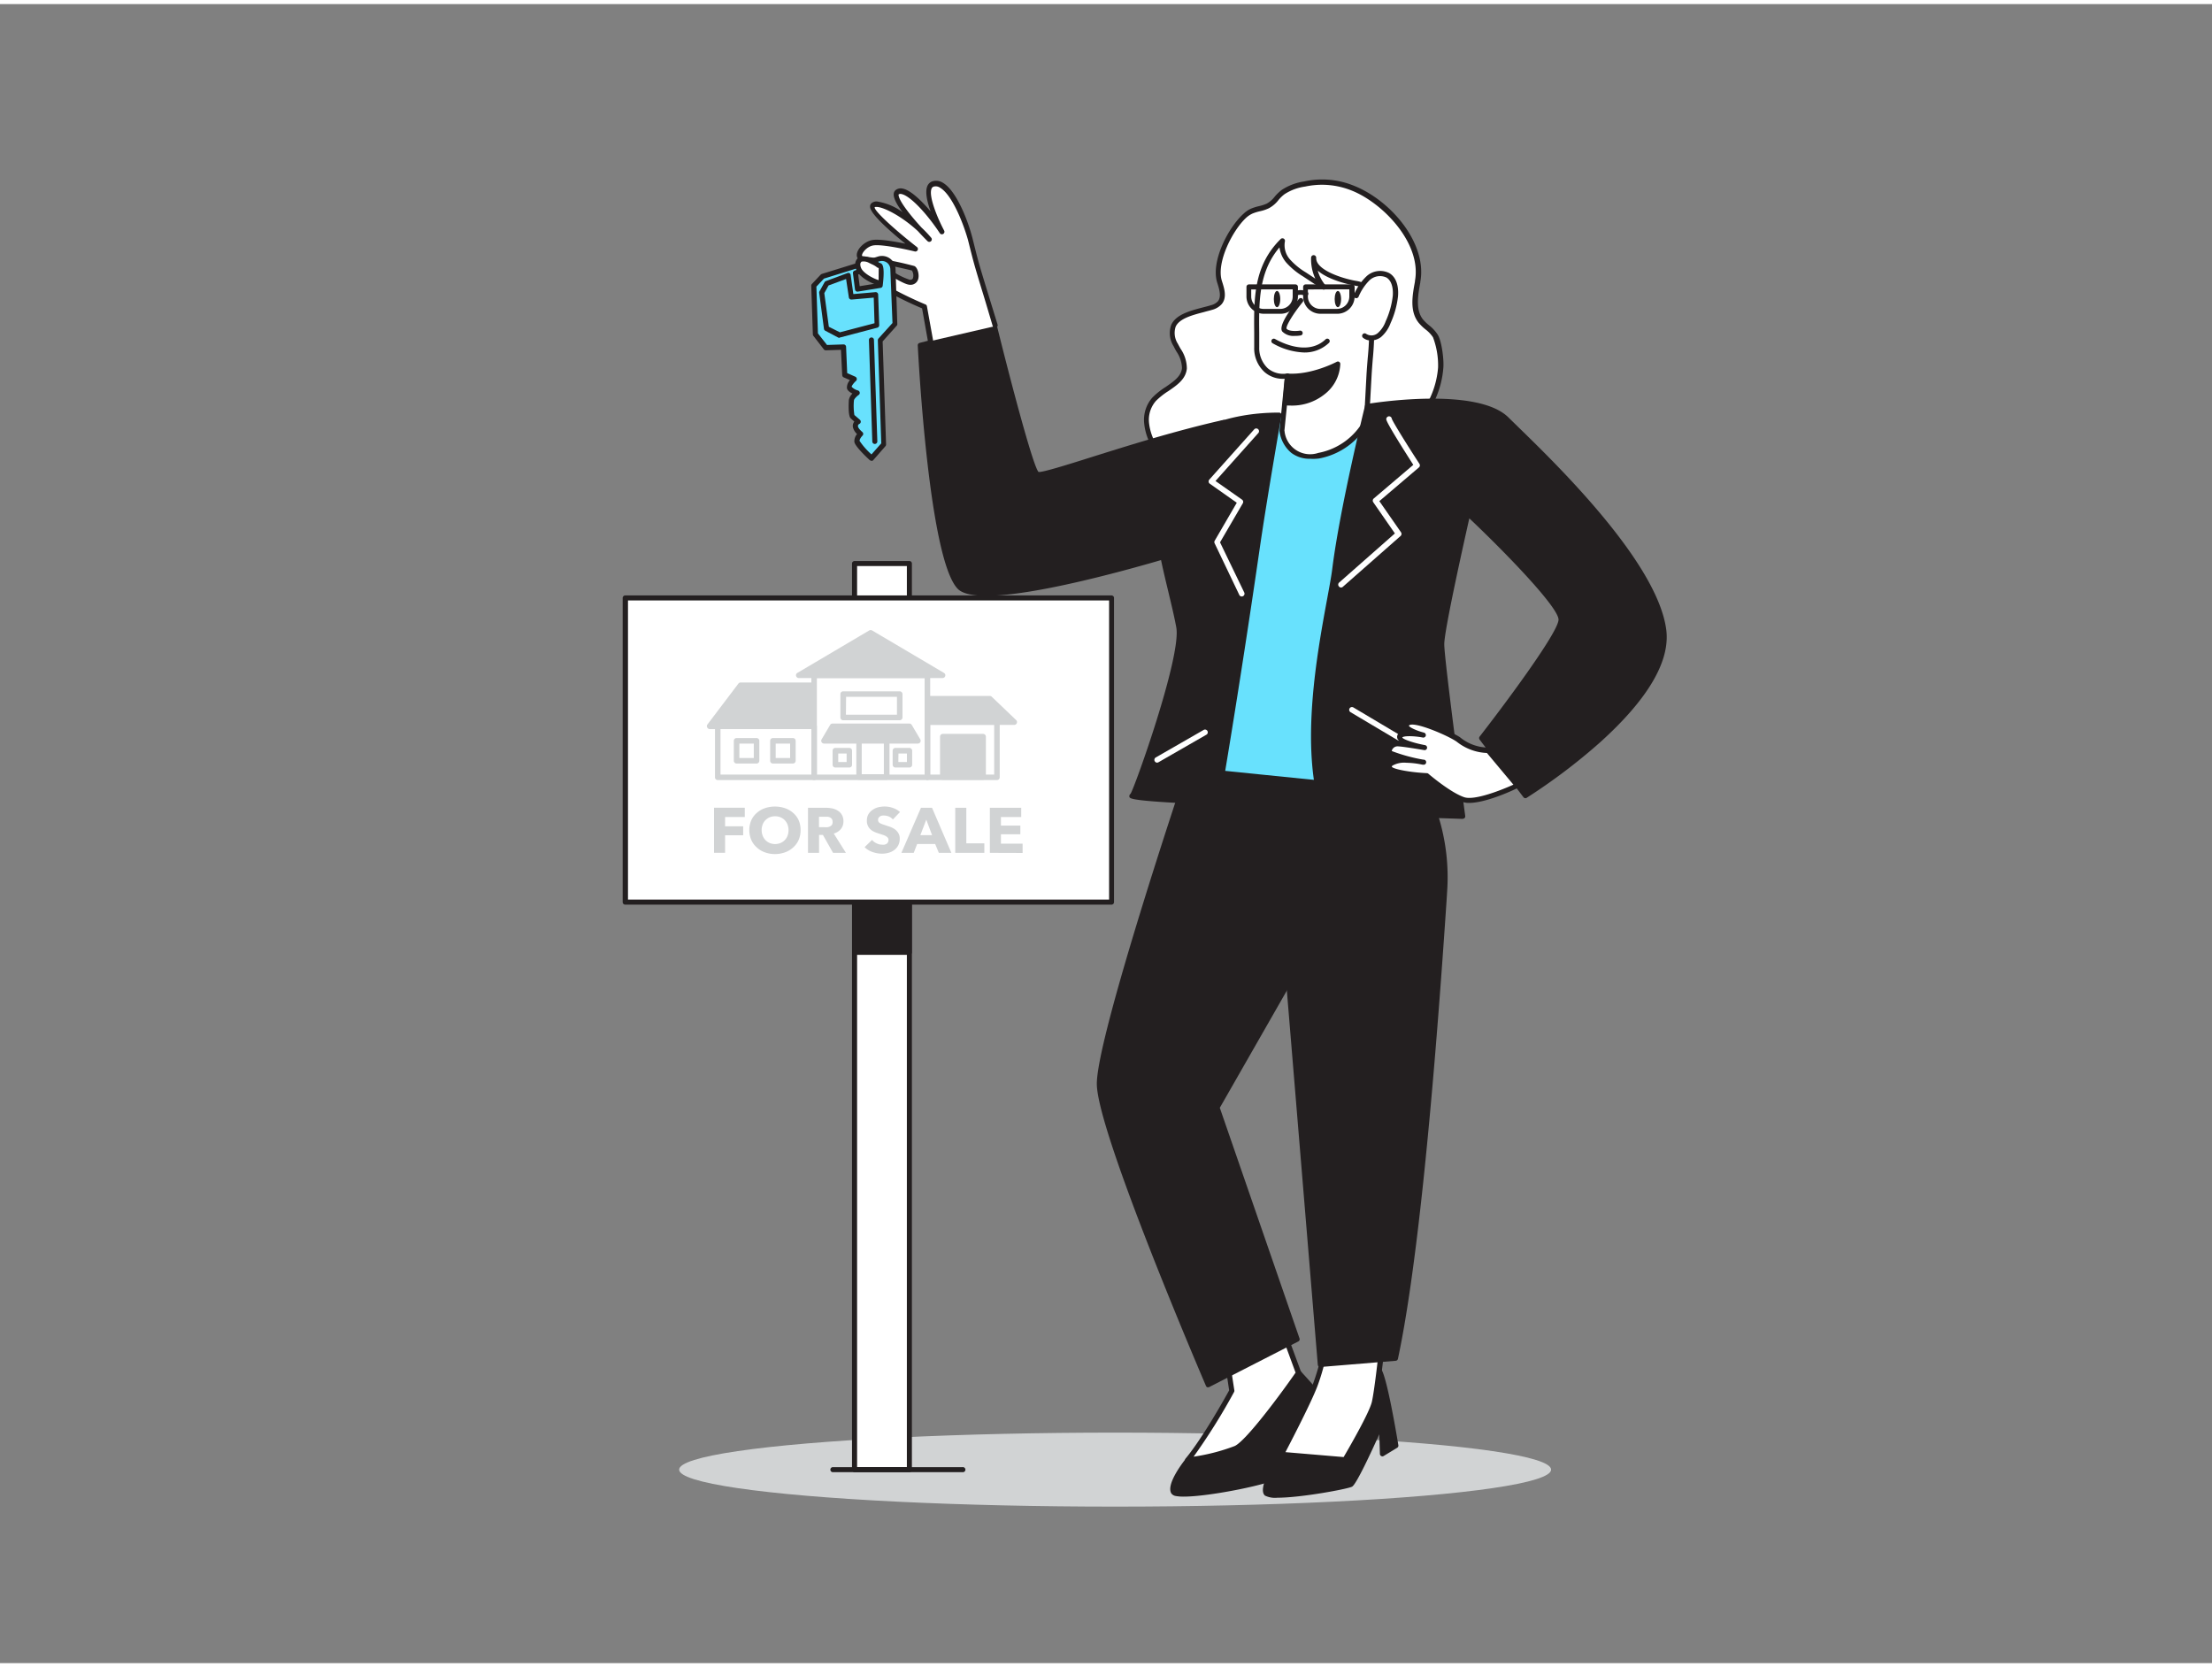 <svg xmlns="http://www.w3.org/2000/svg" viewBox="0 0 400 300" width="406" height="306" class="illustration styles_illustrationTablet__1DWOa"><rect x="0" y="0" width="400" height="300" fill="#808080" stroke="none"/><g id="_347_real_estate_agent_flatline" data-name="#347_real_estate_agent_flatline"><ellipse cx="201.65" cy="265.01" rx="78.84" ry="6.69" fill="#d1d3d4"></ellipse><rect x="154.53" y="101.17" width="9.92" height="163.85" fill="#fff"></rect><path d="M164.45,265.47h-9.92a.46.46,0,0,1-.46-.46V101.17a.46.46,0,0,1,.46-.46h9.92a.45.45,0,0,1,.45.46V265A.45.45,0,0,1,164.45,265.47Zm-9.46-.91h9V101.62h-9Z" fill="#231f20"></path><rect x="154.53" y="144.36" width="9.92" height="27.12" fill="#231f20"></rect><path d="M164.45,171.92h-9.92a.44.44,0,0,1-.44-.44V144.36a.44.44,0,0,1,.44-.44h9.92a.44.44,0,0,1,.44.44v27.12A.44.44,0,0,1,164.45,171.92ZM155,171h9V144.8h-9Z" fill="#231f20"></path><path d="M258.54,72.41a16.46,16.46,0,0,0,2-6.65,14.45,14.45,0,0,0-1-5.72c-.65-1.1-1.89-1.72-2.67-2.72-1.51-2-1-4.73-.52-7.15,1.27-6.93-5.58-14.42-11.72-16.86a14.65,14.65,0,0,0-8.72-.75A9.64,9.64,0,0,0,232,34c-1.07.78-1.61,1.95-2.77,2.51-1,.46-1.91.5-2.89.92a4.72,4.72,0,0,0-1.24.8c-2.62,2.35-5.72,8.42-4.59,12,.41,1.26.87,2.78,0,3.79a3.14,3.14,0,0,1-1.49.85c-3.38,1-9,1.59-6.46,6.79.68,1.36,1.71,2.7,1.57,4.22-.25,2.68-3.68,3.6-5.48,5.61-2.73,3-1.05,8.15,2.07,10.8,4.92,4.16,12,4.31,18.45,3.88C236,85.7,243,84.78,249,81.6A23.19,23.19,0,0,0,258.54,72.41Z" fill="#fff"></path><path d="M224.85,86.78c-5.17,0-10.43-.82-14.37-4.16a10.26,10.26,0,0,1-3.58-6.85,6.08,6.08,0,0,1,1.47-4.6,13.11,13.11,0,0,1,2.43-1.94c1.43-1,2.79-1.9,2.94-3.4a5.56,5.56,0,0,0-1-3c-.18-.31-.35-.63-.5-.94A4.42,4.42,0,0,1,211.8,58c.85-1.88,3.44-2.55,5.72-3.15.5-.13,1-.25,1.43-.39a2.6,2.6,0,0,0,1.27-.7c.65-.78.34-2-.1-3.36-1.23-3.84,2-10,4.71-12.45A5,5,0,0,1,226.2,37a9,9,0,0,1,1.45-.46,7.13,7.13,0,0,0,1.42-.46,4.76,4.76,0,0,0,1.44-1.26,8.08,8.08,0,0,1,1.26-1.21,10,10,0,0,1,4.07-1.54,15.13,15.13,0,0,1,9,.78c6.7,2.66,13.27,10.44,12,17.36l0,.11c-.42,2.3-.9,4.92.46,6.68a8.11,8.11,0,0,0,1.15,1.11A7,7,0,0,1,260,59.8c.76,1.28,1.13,4.7,1,6a16.89,16.89,0,0,1-2.05,6.84h0A23.4,23.4,0,0,1,249.22,82c-6.26,3.31-13.61,4.19-20,4.62C227.82,86.71,226.34,86.78,224.85,86.78Zm14.26-54.11A14.82,14.82,0,0,0,236,33a9.06,9.06,0,0,0-3.72,1.38,6.66,6.66,0,0,0-1.11,1.08,5.45,5.45,0,0,1-1.74,1.47,7.42,7.42,0,0,1-1.59.53,8.61,8.61,0,0,0-1.31.4,4.45,4.45,0,0,0-1.12.72c-2.48,2.23-5.52,8.17-4.45,11.49.4,1.26,1,3-.07,4.22a3.53,3.53,0,0,1-1.71,1c-.45.14-1,.26-1.46.4-2.08.54-4.45,1.16-5.12,2.64a3.61,3.61,0,0,0,.4,3.1c.15.3.32.6.49.9a6.33,6.33,0,0,1,1.13,3.58c-.19,1.93-1.79,3-3.34,4.07a12.73,12.73,0,0,0-2.26,1.79,5.17,5.17,0,0,0-1.24,3.93,9.46,9.46,0,0,0,3.27,6.22c4.81,4.08,11.86,4.19,18.12,3.77s13.48-1.28,19.59-4.51a22.5,22.5,0,0,0,9.35-9,16,16,0,0,0,1.94-6.47,14.38,14.38,0,0,0-.92-5.46,6,6,0,0,0-1.35-1.42,8.4,8.4,0,0,1-1.28-1.25c-1.62-2.09-1.09-4.92-.63-7.41l0-.11c1.25-6.81-5.82-14.11-11.44-16.34A14.44,14.44,0,0,0,239.11,32.67Zm19.43,39.74h0Z" fill="#231f20"></path><path d="M214.78,263.3s-3.46,4.37-2.58,5.78,17.27-1.59,19.38-3.09,8.24-12.07,8.35-12.43-5.07-6-5.07-6Z" fill="#231f20"></path><path d="M214.07,269.89a7.48,7.48,0,0,1-1.39-.1,1.25,1.25,0,0,1-.86-.47c-1-1.6,2-5.52,2.62-6.29a.27.27,0,0,1,.07-.08l20.08-15.76a.44.44,0,0,1,.6,0c5.35,5.85,5.25,6.17,5.16,6.45-.14.5-6.34,11.13-8.51,12.67C230.09,267.59,218.81,269.89,214.07,269.89Zm1-6.28c-1.32,1.68-3,4.47-2.53,5.24,1.15.94,16.6-1.68,18.76-3.21,1.84-1.31,7.39-10.66,8.12-12.1-.4-.65-2.56-3.12-4.64-5.41Z" fill="#231f20"></path><path d="M231.72,262.25s-3.88,6.09-2.65,7.12,14.3-1,15.24-1.64,5.53-11,5.53-11l.16,5.49,2.47-1.51s-2.15-12.85-3.08-13.66S231.72,262.25,231.72,262.25Z" fill="#231f20"></path><path d="M231,270.09a4.19,4.19,0,0,1-2.25-.38c-1.37-1.16,1.34-5.77,2.57-7.7a.27.27,0,0,1,.07-.08c17-16.31,17.91-15.54,18.25-15.25,1,.84,2.72,10.87,3.23,13.92a.45.45,0,0,1-.2.45l-2.47,1.5a.43.43,0,0,1-.44,0,.46.46,0,0,1-.23-.38l-.11-3.56c-1.5,3.34-4.1,8.93-4.89,9.46C244,268.46,235.33,270.09,231,270.09Zm1-7.56c-1.94,3.05-3.2,6.09-2.71,6.51,1,.74,13.49-.93,14.72-1.68.55-.44,3.16-5.86,5.36-10.85a.45.45,0,0,1,.49-.26.46.46,0,0,1,.36.42l.14,4.74,1.56-1c-1-5.75-2.23-11.9-2.81-13C247.62,248.09,239.34,255.56,232.06,262.53Z" fill="#231f20"></path><path d="M221.71,244l1.08,6.81s-4.54,8.36-8,12.54c0,0,6-.84,8.72-2.15s11.36-13.62,11.36-13.62l-3.47-9.43Z" fill="#fff"></path><path d="M214.78,263.76a.44.44,0,0,1-.39-.24.44.44,0,0,1,0-.51c3.16-3.81,7.28-11.24,7.88-12.34L221.26,244a.45.45,0,0,1,.22-.46l9.67-5.85a.42.42,0,0,1,.39,0,.44.44,0,0,1,.28.27l3.47,9.43a.48.48,0,0,1,0,.42c-.36.51-8.72,12.42-11.54,13.77s-8.61,2.16-8.85,2.19Zm7.43-19.58,1,6.51a.44.44,0,0,1-.05.28,110.85,110.85,0,0,1-7.32,11.7,35.21,35.21,0,0,0,7.44-1.93c2.12-1,8.56-9.74,11-13.27l-3.2-8.7Z" fill="#231f20"></path><path d="M239.63,242.89a37.39,37.39,0,0,1-1.83,6.87c-1.33,3.5-6.08,12.49-6.08,12.49l11.5,1s4.78-8,5.31-10.38,1.37-10.26,1.37-10.26Z" fill="#fff"></path><path d="M243.22,263.67h0l-11.5-1a.44.44,0,0,1-.36-.24.47.47,0,0,1,0-.43c0-.09,4.75-9,6.05-12.44a37.23,37.23,0,0,0,1.81-6.77.45.45,0,0,1,.43-.39l10.27-.3a.55.55,0,0,1,.35.14.48.48,0,0,1,.12.36c0,.33-.85,8-1.38,10.31s-5.16,10.18-5.36,10.51A.44.44,0,0,1,243.22,263.67Zm-10.77-1.82,10.52.89c.8-1.36,4.66-8,5.11-10s1.11-7.89,1.3-9.68l-9.36.28a37.62,37.62,0,0,1-1.79,6.58C237.09,252.92,233.54,259.75,232.45,261.85Z" fill="#231f20"></path><path d="M254.55,136.67a36.41,36.41,0,0,1,6.65,23.75c-.78,11.65-4,61.41-8.89,84.47L238.74,246l-6.5-78.56,1.15-29.58Z" fill="#231f20"></path><path d="M238.74,246.45a.43.43,0,0,1-.29-.1.44.44,0,0,1-.15-.3l-6.5-78.56L233,137.85a.45.45,0,0,1,.42-.42l21.15-1.2a.44.44,0,0,1,.37.16,37.2,37.2,0,0,1,6.75,24.06l-.09,1.46c-2.7,40.37-5.66,68.32-8.81,83.07a.45.45,0,0,1-.4.35l-13.57,1.12Zm-4.92-108.16-1.14,29.18,6.46,78.07,12.8-1.06c3.12-14.79,6.06-42.59,8.73-82.63l.09-1.46a36.54,36.54,0,0,0-6.42-23.27Z" fill="#231f20"></path><path d="M238.19,137.17l-23.25,1.3s-16.16,48.15-16.16,56.75,19.71,54.46,19.71,54.46l16.12-8.24L220.1,199.52l21.32-37.27Z" fill="#231f20"></path><path d="M218.49,250.12l-.15,0a.44.44,0,0,1-.26-.24c-.8-1.88-19.74-46.05-19.74-54.64s15.52-54.92,16.19-56.89a.43.43,0,0,1,.39-.3l23.25-1.3a.44.44,0,0,1,.46.38l3.23,25.08a.45.45,0,0,1-.06.28l-21.22,37.09L235,241.3a.44.44,0,0,1-.22.53l-16.12,8.25A.48.48,0,0,1,218.49,250.12ZM215.27,138.9c-1.33,4-16.05,48.23-16.05,56.32s17.48,49.15,19.49,53.86l15.36-7.86-14.39-41.56a.42.42,0,0,1,0-.36L241,162.16l-3.15-24.53Z" fill="#231f20"></path><path d="M218,97.67s-39,12.55-44.25,7.92-7.25-43.87-7.25-43.87l13.43-3.47s6.38,25.91,7.71,26.74c1.17.73,17.49-5.66,33.77-9.33" fill="#231f20"></path><path d="M178.36,107c-2.31,0-4.06-.33-5-1.1-5.37-4.7-7.32-42.57-7.4-44.18a.44.44,0,0,1,.33-.45l13.43-3.48a.44.44,0,0,1,.54.32c2.4,9.74,6.56,25.53,7.54,26.49.57.14,5-1.23,9.61-2.69,6.37-2,15.1-4.75,23.8-6.71a.44.44,0,0,1,.53.33.45.45,0,0,1-.34.53c-8.66,2-17.37,4.69-23.73,6.69-7.69,2.42-9.72,3-10.37,2.58-1.33-.84-6.17-20-7.79-26.57l-12.65,3.27c.22,4,2.26,39,7.08,43.2,4.19,3.66,33-4.54,43.82-8a.45.45,0,0,1,.56.29.44.44,0,0,1-.29.55C216.74,98.52,190.19,107,178.36,107Z" fill="#231f20"></path><path d="M231.26,74.31S221.52,82.93,220,89.62,218,138.3,218,138.3l29.64,3s-2.27-46.48,1-54.42,4.39-11.78,4.39-11.78Z" fill="#68e1fd"></path><path d="M232.81,67.25l-1,9.87s.48,5.61,6.65,4.49a12.44,12.44,0,0,0,8.64-6.33,8.53,8.53,0,0,0,.14-2.53l.31-5.79c.16-2.9.56-5.91.48-8.82-.11-3.49,1.16-7-2.85-7.68-1.84-.3-7.77-1.84-7.65-4.65a7.81,7.81,0,0,0,1.81,5.34l-3.44-2.28a12.46,12.46,0,0,1-3-2.48,4.27,4.27,0,0,1-1-3.63c-5.44,5.42-4.6,12.26-4.64,19.32C227.24,65.21,229.45,67.72,232.81,67.25Z" fill="#fff"></path><path d="M236.93,82.22a5.48,5.48,0,0,1-3.41-1.06,6.14,6.14,0,0,1-2.15-4l.93-9.41a5,5,0,0,1-3.63-1.21,5.81,5.81,0,0,1-1.87-4.47c0-.86,0-1.73,0-2.59-.06-6.25-.12-12.16,4.79-17a.45.45,0,0,1,.54-.07.46.46,0,0,1,.22.51,3.87,3.87,0,0,0,.91,3.24,12.47,12.47,0,0,0,2.91,2.38l1.68,1.11a8.34,8.34,0,0,1-.76-3.81.46.46,0,0,1,.48-.44.47.47,0,0,1,.44.48h0c-.1,2.23,4.85,3.78,7.26,4.18,3.57.59,3.43,3.32,3.29,6,0,.7-.08,1.43-.06,2.14a53.91,53.91,0,0,1-.26,6c-.08,1-.16,2-.21,2.91l-.32,5.78c0,.19,0,.43,0,.7a4.64,4.64,0,0,1-.19,2,12.88,12.88,0,0,1-9,6.58A8.54,8.54,0,0,1,236.93,82.22Zm-4.65-5.06a4.65,4.65,0,0,0,6.11,4,11.94,11.94,0,0,0,8.31-6.07,4.6,4.6,0,0,0,.1-1.59c0-.29,0-.57,0-.78l.31-5.78c.06-1,.14-2,.22-2.94a52.15,52.15,0,0,0,.26-5.85c0-.75,0-1.5.06-2.22.15-2.91.11-4.58-2.52-5-.07,0-4.62-.79-6.84-2.73a7.22,7.22,0,0,0,1.42,2.68.46.46,0,0,1,0,.6.45.45,0,0,1-.59.07l-3.45-2.28a13.38,13.38,0,0,1-3.11-2.57A5.32,5.32,0,0,1,231.37,44c-3.77,4.45-3.72,9.81-3.66,15.47,0,.87,0,1.74,0,2.61a5,5,0,0,0,1.55,3.78,4.28,4.28,0,0,0,3.48.94.44.44,0,0,1,.38.12.47.47,0,0,1,.14.37l-1,9.87Z" fill="#231f20"></path><path d="M232.41,72.1a9.5,9.5,0,0,0,6.82-1.87,6.94,6.94,0,0,0,2.7-5.16s-4.61,2.5-9.12,2.18Z" fill="#231f20"></path><path d="M233.45,72.6a8.39,8.39,0,0,1-1.1-.06.45.45,0,0,1-.38-.47l.4-4.86a.44.44,0,0,1,.47-.4c4.33.3,8.83-2.1,8.88-2.12a.42.42,0,0,1,.43,0,.44.44,0,0,1,.22.36,7.28,7.28,0,0,1-2.85,5.51A9.39,9.39,0,0,1,233.45,72.6Zm-.56-.9a8.88,8.88,0,0,0,6.05-1.81,7,7,0,0,0,2.49-4.08,19.19,19.19,0,0,1-8.21,1.9Z" fill="#231f20"></path><path d="M234.15,60a2.86,2.86,0,0,1-2.27-.79c-.77-1,1.52-4.13,3-5.89a.44.44,0,0,1,.69.56c-1.71,2.1-3.08,4.35-2.92,4.81.37.5,1.78.46,2.4.36a.44.44,0,0,1,.51.37.43.43,0,0,1-.37.5A5.63,5.63,0,0,1,234.15,60Z" fill="#231f20"></path><path d="M245.22,52.75a9.52,9.52,0,0,1,2.15-3.17,3.19,3.19,0,0,1,3.58-.52c1.22.74,1.49,2.4,1.35,3.82a15.59,15.59,0,0,1-1.3,4.65,5.58,5.58,0,0,1-1.59,2.33,2.18,2.18,0,0,1-2.64.13" fill="#fff"></path><path d="M247.9,60.83a2.21,2.21,0,0,1-1.42-.49.45.45,0,1,1,.58-.7,1.77,1.77,0,0,0,2.08-.14,5.14,5.14,0,0,0,1.44-2.15,15.21,15.21,0,0,0,1.27-4.52c.06-.59.14-2.6-1.13-3.38a2.76,2.76,0,0,0-3.05.48,9.11,9.11,0,0,0-2,3,.47.47,0,0,1-.62.21.45.45,0,0,1-.2-.61,9.75,9.75,0,0,1,2.27-3.32,3.64,3.64,0,0,1,4.11-.56c1.69,1,1.66,3.32,1.57,4.25a16.1,16.1,0,0,1-1.34,4.79,6.13,6.13,0,0,1-1.73,2.52A3.08,3.08,0,0,1,247.9,60.83Z" fill="#231f20"></path><ellipse cx="241.93" cy="53.34" rx="0.58" ry="1.47" fill="#231f20"></ellipse><ellipse cx="230.93" cy="53.34" rx="0.58" ry="1.47" fill="#231f20"></ellipse><path d="M231.54,56h-3a3.14,3.14,0,0,1-3.14-3.13V51.14a.45.45,0,0,1,.45-.45h8.41a.45.45,0,0,1,.45.45v1.71A3.14,3.14,0,0,1,231.54,56Zm-5.28-4.4v1.27a2.25,2.25,0,0,0,2.25,2.25h3a2.25,2.25,0,0,0,2.25-2.25V51.58Z" fill="#231f20"></path><path d="M241.79,56h-3a3.14,3.14,0,0,1-3.14-3.13V51.14a.45.45,0,0,1,.45-.45h8.41a.45.45,0,0,1,.45.45v1.71A3.14,3.14,0,0,1,241.79,56Zm-5.28-4.4v1.27a2.25,2.25,0,0,0,2.25,2.25h3A2.25,2.25,0,0,0,244,52.85V51.58Z" fill="#231f20"></path><path d="M236.19,52.79a.53.53,0,0,1-.24-.06,1.81,1.81,0,0,0-1.52,0,.45.45,0,0,1-.59-.21A.44.44,0,0,1,234,52a2.66,2.66,0,0,1,2.38,0,.44.44,0,0,1,.14.61A.43.43,0,0,1,236.19,52.79Z" fill="#231f20"></path><path d="M247.25,72.75s-4.49,18.14-5.9,29.38c-.85,6.8-6.74,29.34-2,43.93l25.18.84s-3.79-28.15-3.79-31.13,4.71-23.6,4.71-23.6,17.07,16,16.83,19.26-14.36,21.33-14.36,21.33l7.91,10.42s26.78-16.61,25-30S276.8,79.44,272.51,75.11C266.93,69.48,247.25,72.75,247.25,72.75Z" fill="#231f20"></path><path d="M264.52,147.34h0l-25.19-.84a.44.44,0,0,1-.4-.3c-3.87-11.93-.77-28.72,1.08-38.75.42-2.29.76-4.1.91-5.37,1.4-11.14,5.87-29.26,5.91-29.44a.44.44,0,0,1,.36-.33c.81-.14,20-3.24,25.64,2.49l1.88,1.84c6.84,6.66,25,24.33,26.6,36.48.74,5.7-3.3,12.57-12,20.41a106.9,106.9,0,0,1-13.24,10,.44.44,0,0,1-.58-.11L267.56,133a.45.45,0,0,1,0-.54c3.9-5,14.07-18.55,14.27-21.09.16-2.14-9.58-12.18-16.13-18.38-.84,3.73-4.53,20.18-4.53,22.75,0,2.91,3.75,30.79,3.79,31.07a.43.43,0,0,1-.44.5Zm-24.86-1.71,24.36.82c-.53-4-3.73-27.9-3.73-30.68,0-3,4.53-22.86,4.72-23.7a.46.46,0,0,1,.3-.33.47.47,0,0,1,.43.1c1.77,1.66,17.22,16.28,17,19.62-.25,3.15-12.07,18.5-14.25,21.31l7.46,9.82c3.09-2,26.08-17.21,24.5-29.36-1.53-11.84-19.55-29.36-26.33-36-.8-.77-1.45-1.4-1.9-1.85-5-5-22.15-2.65-24.58-2.28-.58,2.35-4.53,18.73-5.82,29.05-.16,1.3-.5,3.11-.92,5.42C239.17,116.83,236,133.92,239.66,145.63Z" fill="#231f20"></path><path d="M260.55,137.67a.48.48,0,0,1-.26-.07l-16.06-9.55a.5.5,0,1,1,.51-.86l16.06,9.55a.5.5,0,0,1,.18.68A.51.51,0,0,1,260.55,137.67Z" fill="#fff"></path><path d="M231.26,74.31s-2.6,14.79-4,24.6c-3.78,26-7.14,45.45-7.14,45.45s-16.18-.69-15.44-1.18,9.46-25.09,8.46-30.55-4-15.32-3.25-17.55,6-17,6-17S221.06,74.31,231.26,74.31Z" fill="#231f20"></path><path d="M220.1,144.8h0c-15.65-.66-15.76-1.09-15.87-1.46a.54.54,0,0,1,.2-.53c.65-.83,9.24-24.82,8.28-30.1-.33-1.81-.87-4.06-1.44-6.45-1.2-5-2.34-9.72-1.8-11.32.73-2.21,5.93-16.86,6-17a.41.41,0,0,1,.15-.21c.22-.16,5.44-3.86,15.67-3.86a.45.45,0,0,1,.34.15.43.43,0,0,1,.09.36c0,.15-2.61,14.9-4,24.59-3.73,25.72-7.1,45.27-7.14,45.46A.43.43,0,0,1,220.1,144.8ZM205.29,143c1.92.31,9.45.73,14.44.94.49-2.85,3.62-21.33,7.07-45.05,1.26-8.67,3.46-21.38,3.93-24.1-8.8.12-13.73,3.11-14.51,3.62-.53,1.49-5.24,14.76-5.94,16.85-.45,1.36.76,6.39,1.82,10.83.58,2.4,1.13,4.67,1.46,6.5.58,3.19-2,12.24-3.6,17.34A134.92,134.92,0,0,1,205.29,143Z" fill="#231f20"></path><path d="M274.4,141.31s-7.12,3.42-9.76,2.54-6.64-4.33-6.64-4.33-6.67-.39-6.77-1.57,2.85-1.57,6.18-.88c0,0-6.08-1.22-6.18-1.86a1.44,1.44,0,0,1,1.47-1.47c.94,0,4.91.68,4.91.68s-4.81-.88-4.46-2,4.23-.32,4.23-.32-3.76-1-3-2c1.11-1.42,8.29,2.08,9.33,2.85a8.53,8.53,0,0,0,5.34,2Z" fill="#fff"></path><path d="M265.68,144.45a3.6,3.6,0,0,1-1.19-.17c-2.47-.82-6-3.72-6.67-4.31-3.19-.2-6.94-.7-7-2a1.14,1.14,0,0,1,.41-1,3.24,3.24,0,0,1,1.5-.62c-1.83-.57-1.88-.92-1.91-1.12a1.64,1.64,0,0,1,.43-1.31,2,2,0,0,1,1.49-.69H253a1.38,1.38,0,0,1-.23-.26.89.89,0,0,1-.09-.71c.19-.6.92-.83,1.78-.89a1.58,1.58,0,0,1-.6-.71.89.89,0,0,1,.16-.85c1.48-1.89,9.24,2.23,10,2.77a8.11,8.11,0,0,0,5,1.86.47.47,0,0,1,.39.16l5.32,6.36a.45.45,0,0,1,.1.39.46.46,0,0,1-.25.31C274.34,141.85,268.89,144.45,265.68,144.45Zm-11.37-7.26a4.29,4.29,0,0,0-2.51.52c-.12.1-.11.17-.11.21.27.41,3.18,1,6.34,1.15a.4.4,0,0,1,.27.11s3.95,3.39,6.48,4.24c1.86.62,6.63-1.25,8.89-2.27l-4.79-5.73a9.34,9.34,0,0,1-5.41-2c-1.45-1.08-8-3.9-8.7-2.94.07.3,1.4.92,2.73,1.26a.47.47,0,0,1,.33.55.46.46,0,0,1-.53.34c-1.89-.36-3.62-.29-3.72,0,.16.33,2.08,1,4.11,1.37a.47.47,0,0,1,.37.53.45.45,0,0,1-.53.37c-1.09-.19-4.09-.68-4.83-.68a1.06,1.06,0,0,0-.8.38.81.81,0,0,0-.22.47,30.55,30.55,0,0,0,5.72,1.56l.1,0a.46.46,0,1,1-.18.9l-.12,0A15.09,15.09,0,0,0,254.31,137.19Z" fill="#231f20"></path><path d="M235.82,63a12.31,12.31,0,0,1-5.71-1.68.44.44,0,0,1,.47-.75c.06,0,5.57,3.42,9.13.05a.44.44,0,1,1,.61.64A6.35,6.35,0,0,1,235.82,63Z" fill="#231f20"></path><rect x="113.06" y="107.38" width="87.89" height="55.01" fill="#fff"></rect><path d="M201,162.85H113.06a.47.47,0,0,1-.46-.46v-55a.47.47,0,0,1,.46-.46H201a.46.46,0,0,1,.45.46v55A.46.46,0,0,1,201,162.85Zm-87.44-.92h87V107.84h-87Z" fill="#231f20"></path><path d="M131.12,147v1.68h3.27v1.62h-3.27v3.17h-2v-8.15h5.56V147Z" fill="#d1d3d4"></path><path d="M144.77,149.37a4.38,4.38,0,0,1-.34,1.76,3.94,3.94,0,0,1-1,1.37,4.23,4.23,0,0,1-1.46.88,5.27,5.27,0,0,1-1.84.32,5.17,5.17,0,0,1-1.83-.32,4.18,4.18,0,0,1-1.45-.88,3.94,3.94,0,0,1-1-1.37,4.63,4.63,0,0,1,0-3.53,3.83,3.83,0,0,1,1-1.34,4.27,4.27,0,0,1,1.45-.85,5.4,5.4,0,0,1,1.83-.3,5.5,5.5,0,0,1,1.84.3,4.32,4.32,0,0,1,1.46.85,3.83,3.83,0,0,1,1,1.34A4.37,4.37,0,0,1,144.77,149.37Zm-2.18,0a2.64,2.64,0,0,0-.18-1,2.35,2.35,0,0,0-.49-.79,2.39,2.39,0,0,0-.76-.52,2.46,2.46,0,0,0-1-.19,2.41,2.41,0,0,0-1,.19,2.51,2.51,0,0,0-.76.52,2.2,2.2,0,0,0-.49.79,2.64,2.64,0,0,0-.18,1,2.84,2.84,0,0,0,.18,1,2.52,2.52,0,0,0,.5.8,2.34,2.34,0,0,0,.75.52,2.62,2.62,0,0,0,2,0,2.39,2.39,0,0,0,.76-.52,2.36,2.36,0,0,0,.5-.8A2.84,2.84,0,0,0,142.59,149.37Z" fill="#d1d3d4"></path><path d="M150.64,153.48l-1.83-3.24h-.7v3.24h-2v-8.15h3.22a5.76,5.76,0,0,1,1.18.12,2.91,2.91,0,0,1,1,.41,2,2,0,0,1,.73.76,2.2,2.2,0,0,1,.28,1.17,2.11,2.11,0,0,1-.47,1.39,2.53,2.53,0,0,1-1.28.81l2.2,3.49Zm-.09-5.66a.81.81,0,0,0-.12-.46.9.9,0,0,0-.33-.28,1.42,1.42,0,0,0-.44-.13l-.47,0H148.1v1.89h1a2.92,2.92,0,0,0,.51,0,1.42,1.42,0,0,0,.48-.14,1,1,0,0,0,.36-.3A.88.88,0,0,0,150.55,147.82Z" fill="#d1d3d4"></path><path d="M161.46,147.44a1.87,1.87,0,0,0-.68-.51,2.16,2.16,0,0,0-.82-.19,1.9,1.9,0,0,0-.41,0,1,1,0,0,0-.66.38.72.72,0,0,0-.11.4.65.65,0,0,0,.09.35.76.76,0,0,0,.26.24,2.63,2.63,0,0,0,.41.19l.54.18.89.3a3.6,3.6,0,0,1,.85.44,2.6,2.6,0,0,1,.63.69,1.88,1.88,0,0,1,.25,1,2.54,2.54,0,0,1-.27,1.21,2.48,2.48,0,0,1-.72.85,3,3,0,0,1-1,.49,4.4,4.4,0,0,1-1.2.17,5.2,5.2,0,0,1-1.75-.31,3.59,3.59,0,0,1-1.41-.87l1.34-1.31a2.34,2.34,0,0,0,.81.61,2.25,2.25,0,0,0,1,.25,2.12,2.12,0,0,0,.44,0,1.88,1.88,0,0,0,.38-.15.84.84,0,0,0,.25-.28.79.79,0,0,0,.1-.42.65.65,0,0,0-.12-.39,1.26,1.26,0,0,0-.34-.29,2.59,2.59,0,0,0-.55-.24l-.74-.24a6,6,0,0,1-.8-.3,2.46,2.46,0,0,1-.69-.44,2,2,0,0,1-.67-1.6,2.24,2.24,0,0,1,.28-1.16,2.5,2.5,0,0,1,.76-.79,3.27,3.27,0,0,1,1-.46,5.28,5.28,0,0,1,1.18-.14,4.44,4.44,0,0,1,1.46.25,3.77,3.77,0,0,1,1.31.75Z" fill="#d1d3d4"></path><path d="M169.77,153.48l-.66-1.6h-3.26l-.62,1.6H163l3.54-8.15h2l3.5,8.15Zm-2.27-6-1.07,2.8h2.12Z" fill="#d1d3d4"></path><path d="M172.74,153.48v-8.15h2v6.43h3.26v1.72Z" fill="#d1d3d4"></path><path d="M179,153.48v-8.15h5.67V147H181v1.55h3.51v1.57H181v1.7h3.92v1.68Z" fill="#d1d3d4"></path><path d="M168.26,60.94l-1.12-6.2s-8.74-3.62-9.76-5.83c-2.28-4.92,5.49,1.42,7.17,1.41s1-2.36.59-2.52a59.76,59.76,0,0,0-8.85-1.68c-2,0-.36-2.56,1.51-2.91s7.74,1.09,7.74,1.09-8.7-6.7-7.71-7.83,6.78,2,10.21,6.07c0,0-7.28-7.29-5.83-8.46s5.34,2.87,8.17,7.13c0,0-4.28-8-1.56-8.67s5.55,6,6.59,10.13c1.43,5.75,1,4,4.47,15.58" fill="#fff"></path><path d="M168.26,61.4a.46.46,0,0,1-.45-.38l-1.07-6c-1.6-.67-8.77-3.79-9.78-6-.37-.8-.72-1.78-.17-2.28a.88.88,0,0,1,.32-.19c-.32,0-.61,0-.82-.05h0c-1.17,0-1.33-.75-1.35-1-.11-1.1,1.32-2.56,2.78-2.83,1.24-.23,4,.25,6,.65-2.37-1.91-6.25-5.24-6.38-6.61a.81.81,0,0,1,.18-.63,1.38,1.38,0,0,1,1.05-.39,10.57,10.57,0,0,1,4.65,1.94c-1-1.28-1.65-2.5-1.61-3.26a1,1,0,0,1,.35-.74,1.5,1.5,0,0,1,1.2-.28c1.37.21,3.3,2,5.13,4.14-.62-1.7-1.05-3.54-.59-4.59a1.5,1.5,0,0,1,1.05-.89,2.31,2.31,0,0,1,1.79.32c2.43,1.46,4.53,6.86,5.35,10.14,1.07,4.29,1.1,4.38,2.51,9l2,6.51a.46.46,0,0,1-.88.26c-.86-2.89-1.48-5-1.95-6.5-1.42-4.69-1.45-4.78-2.53-9.1C174,39,172,34.37,170,33.21a1.39,1.39,0,0,0-1.1-.22.61.61,0,0,0-.44.37c-.59,1.35,1.09,5.4,2.29,7.63a.46.46,0,0,1-.78.47c-2.59-3.9-5.54-6.89-7-7.12a.56.56,0,0,0-.48.09c-.07,1,2.11,3.76,4.17,6a20.94,20.94,0,0,1,1.72,1.81.45.45,0,0,1-.67.61c-.31-.3-1-1-1.73-1.8-2.8-2.6-6.13-4.36-7.47-4.37-.22,0-.31,0-.35.08,0,.75,4,4.33,7.65,7.17a.45.45,0,0,1,.13.56.46.46,0,0,1-.52.24c-1.6-.39-6.09-1.36-7.54-1.08-1.15.21-2.08,1.39-2,1.85,0,.14.31.16.44.16h0a60.68,60.68,0,0,1,9,1.7c.57.21.9,1.39.76,2.17a1.42,1.42,0,0,1-1.5,1.23h0c-.67,0-1.76-.6-3.46-1.57-1.13-.66-3.23-1.87-3.69-1.7a3.29,3.29,0,0,0,.39,1.22c.78,1.68,7.14,4.61,9.53,5.6a.43.43,0,0,1,.27.34l1.12,6.2a.46.46,0,0,1-.37.53Zm-9.72-14.56a25.47,25.47,0,0,1,3,1.56,12.27,12.27,0,0,0,3,1.46h0c.39,0,.51-.17.56-.32a1.7,1.7,0,0,0-.2-1.36C164.68,48.11,161.15,47.27,158.54,46.84Z" fill="#231f20"></path><path d="M147.16,50.91l.29,8.81,1.87,2.38,3.19-.11.24,5.05,1.73.76s-1,.93-.92,1.49,1.46,1,1.46,1S154,71,154,71.64a8.61,8.61,0,0,0,.18,2.94l1.05.93a.87.87,0,0,0-.5.92,2.58,2.58,0,0,0,.94,1.27s-.8.77-.68,1.41,2.62,3,2.62,3l2.2-2.52-.62-18.81,2.66-2.94-.33-9.93a2,2,0,0,0-2.57-1.83l-10.17,3.15Zm7.53-2.31s3.81-1.48,4.36-1.33.12,3.58.12,3.58l-4.1.67Z" fill="#68e1fd"></path><path d="M157.57,82.57a.47.47,0,0,1-.31-.12c-1-.92-2.65-2.57-2.76-3.27a2,2,0,0,1,.48-1.43,2.51,2.51,0,0,1-.75-1.25,1.26,1.26,0,0,1,.26-1l-.66-.6c-.54-.5-.33-3.28-.33-3.31a2.15,2.15,0,0,1,.65-1.16c-.46-.23-1-.59-1-1.07A2,2,0,0,1,153.7,68l-1.13-.5a.45.45,0,0,1-.27-.39l-.23-4.59-2.73.09a.45.45,0,0,1-.37-.18L147.09,60a.52.52,0,0,1-.1-.27l-.29-8.8a.46.46,0,0,1,.13-.33l1.57-1.67a.63.63,0,0,1,.2-.13l10.17-3.15a2.45,2.45,0,0,1,3.17,2.25l.32,9.94a.42.42,0,0,1-.11.32L159.61,61l.62,18.63a.51.51,0,0,1-.11.31l-2.2,2.52a.44.44,0,0,1-.32.15ZM153.2,66.73l1.47.65a.47.47,0,0,1,.26.35.45.45,0,0,1-.14.41c-.41.37-.8.9-.78,1.07a2.45,2.45,0,0,0,1.15.66.49.49,0,0,1,.31.37.45.45,0,0,1-.2.44c-.33.23-.83.71-.85,1a10.53,10.53,0,0,0,.08,2.63c.2.16,1,.86,1,.86a.46.46,0,0,1,.15.41.45.45,0,0,1-.27.35.4.4,0,0,0-.23.43c.05.35.54.8.76,1a.47.47,0,0,1,.19.34A.5.5,0,0,1,156,78c-.25.24-.6.73-.55,1a12.77,12.77,0,0,0,2.14,2.43l1.77-2-.62-18.64a.49.49,0,0,1,.12-.32l2.53-2.8L161,47.93a1.52,1.52,0,0,0-2-1.4l-10,3.11-1.37,1.45.28,8.46,1.64,2.09,3-.1A.46.46,0,0,1,153,62ZM155.07,52a.47.47,0,0,1-.28-.09.5.5,0,0,1-.18-.31l-.37-2.92a.44.44,0,0,1,.29-.48c1.8-.7,4.06-1.5,4.63-1.36.31.08.93.25.46,4.09a.45.45,0,0,1-.38.39l-4.1.67Zm.12-3.08.27,2.09,3.29-.53a11.82,11.82,0,0,0,.06-2.74A27,27,0,0,0,155.19,48.9Z" fill="#231f20"></path><path d="M158.19,79.54a.45.45,0,0,1-.45-.44l-.61-18.35a.46.46,0,0,1,.44-.47.45.45,0,0,1,.47.44l.61,18.35a.46.46,0,0,1-.44.47Z" fill="#231f20"></path><path d="M151.78,60.35a.5.5,0,0,1-.21-.05l-2.33-1.23a.45.45,0,0,1-.24-.34l-.86-6.49a.42.42,0,0,1,.05-.29l.92-1.66a.47.47,0,0,1,.24-.2l3.87-1.44a.48.48,0,0,1,.39,0,.45.45,0,0,1,.22.33l.48,3.46,4-.35a.45.45,0,0,1,.34.11.46.46,0,0,1,.15.33l.19,5.54a.46.46,0,0,1-.35.45l-6.78,1.78Zm-1.9-2,2,1,6.26-1.64L158,53.08l-4,.35a.46.46,0,0,1-.5-.39L153,49.71l-3.17,1.17-.77,1.39Z" fill="#231f20"></path><path d="M158.9,47.25a7,7,0,0,0-1.53-.86,2.34,2.34,0,0,0-1.81-.22,1,1,0,0,0-.45.81,2.17,2.17,0,0,0,.19.94c.47,1.1,2.43,2.16,3.58,2.46" fill="#fff"></path><path d="M158.88,50.83h-.11c-1.28-.33-3.34-1.45-3.89-2.72a2.54,2.54,0,0,1-.23-1.15,1.52,1.52,0,0,1,.67-1.17c.81-.5,2.19.17,2.25.2l.43.21a5.24,5.24,0,0,1,1.17.69.44.44,0,0,1,.09.64.46.46,0,0,1-.64.09,4,4,0,0,0-1-.59l-.45-.22a2,2,0,0,0-1.36-.24.61.61,0,0,0-.24.46,1.66,1.66,0,0,0,.16.72c.4.92,2.23,1.93,3.27,2.2a.45.45,0,0,1-.11.89Z" fill="#231f20"></path><path d="M242.51,105.5a.48.48,0,0,1-.37-.17.5.5,0,0,1,0-.71l10.1-8.9-3.91-5.64a.51.51,0,0,1,.08-.67l7.16-6.09c-4.91-7.67-4.9-8.12-4.89-8.3a.53.53,0,0,1,.52-.48.51.51,0,0,1,.48.44c.2.59,2.7,4.63,5,8.16a.49.49,0,0,1-.1.65l-7.15,6.09,3.92,5.64a.51.51,0,0,1-.08.66l-10.44,9.19A.46.46,0,0,1,242.51,105.5Z" fill="#fff"></path><path d="M224.55,107.12a.49.49,0,0,1-.45-.29l-4.45-9.31a.49.49,0,0,1,0-.47l4-6.88-4.88-3.44a.47.47,0,0,1-.21-.35.51.51,0,0,1,.12-.39l8.13-9.1a.5.5,0,0,1,.75.66l-7.76,8.69,4.8,3.37a.5.5,0,0,1,.14.66l-4.12,7.06L225,106.4a.5.5,0,0,1-.24.67A.54.54,0,0,1,224.55,107.12Z" fill="#fff"></path><path d="M209.25,137.17a.5.5,0,0,1-.43-.25.5.5,0,0,1,.18-.69l8.7-5a.5.5,0,0,1,.5.86l-8.7,5A.59.59,0,0,1,209.25,137.17Z" fill="#fff"></path><path d="M167.71,140.32H147.22a.5.5,0,0,1-.5-.5V121.37a.51.51,0,0,1,.5-.5h20.49a.5.5,0,0,1,.5.5v18.45A.5.5,0,0,1,167.71,140.32Zm-20-1h19.49V121.87H147.72Z" fill="#d1d3d4"></path><polygon points="157.47 113.69 170.49 121.37 144.44 121.37 157.47 113.69" fill="#d1d3d4"></polygon><path d="M170.49,121.87H144.44a.5.5,0,0,1-.48-.37.49.49,0,0,1,.23-.56l13-7.68a.52.52,0,0,1,.51,0l13,7.68a.49.49,0,0,1,.23.56A.5.5,0,0,1,170.49,121.87Zm-24.21-1h22.38l-11.19-6.6Z" fill="#d1d3d4"></path><path d="M160.35,140.26h-5a.5.5,0,0,1-.5-.5v-7.85a.5.5,0,0,1,.5-.5h5a.5.5,0,0,1,.5.5v7.85A.5.5,0,0,1,160.35,140.26Zm-4.52-1h4v-6.85h-4Z" fill="#d1d3d4"></path><polygon points="147.22 123.17 133.98 123.17 128.35 130.6 147.22 130.6 147.22 123.17" fill="#d1d3d4"></polygon><path d="M147.22,131.1H128.35a.5.5,0,0,1-.45-.28.49.49,0,0,1,0-.52l5.63-7.43a.52.52,0,0,1,.4-.2h13.24a.5.5,0,0,1,.5.5v7.43A.5.5,0,0,1,147.22,131.1Zm-17.87-1h17.37v-6.43H134.23Z" fill="#d1d3d4"></path><path d="M147.22,140.32H129.79a.5.5,0,0,1-.5-.5V130.6a.5.5,0,0,1,.5-.5h17.43a.5.5,0,0,1,.5.5v9.22A.5.5,0,0,1,147.22,140.32Zm-16.93-1h16.43V131.1H130.29Z" fill="#d1d3d4"></path><polygon points="165.96 133.22 148.97 133.22 150.52 130.6 164.41 130.6 165.96 133.22" fill="#d1d3d4"></polygon><path d="M166,133.72H149a.51.51,0,0,1-.43-.76l1.55-2.62a.5.5,0,0,1,.43-.24h13.89a.5.5,0,0,1,.43.24l1.55,2.62a.51.51,0,0,1-.43.76Zm-16.11-1h15.23l-1-1.62H150.81Z" fill="#d1d3d4"></path><path d="M162.7,129.5H152.47a.5.5,0,0,1-.5-.5v-4.23a.5.5,0,0,1,.5-.5H162.7a.51.51,0,0,1,.5.5V129A.51.51,0,0,1,162.7,129.5Zm-9.73-1h9.23v-3.23H153Z" fill="#d1d3d4"></path><path d="M136.81,137.33H133.2a.5.5,0,0,1-.5-.5v-3.61a.5.5,0,0,1,.5-.5h3.61a.5.5,0,0,1,.5.5v3.61A.5.5,0,0,1,136.81,137.33Zm-3.11-1h2.61v-2.61H133.7Z" fill="#d1d3d4"></path><path d="M143.38,137.33h-3.61a.5.5,0,0,1-.5-.5v-3.61a.5.5,0,0,1,.5-.5h3.61a.5.5,0,0,1,.5.5v3.61A.5.5,0,0,1,143.38,137.33Zm-3.11-1h2.61v-2.61h-2.61Z" fill="#d1d3d4"></path><path d="M153.58,138.05h-2.52a.5.5,0,0,1-.5-.5V135a.5.5,0,0,1,.5-.5h2.52a.5.5,0,0,1,.5.5v2.53A.5.5,0,0,1,153.58,138.05Zm-2-1h1.52v-1.53h-1.52Z" fill="#d1d3d4"></path><path d="M164.45,138.05h-2.53a.51.51,0,0,1-.5-.5V135a.51.51,0,0,1,.5-.5h2.53a.51.51,0,0,1,.5.5v2.53A.51.51,0,0,1,164.45,138.05Zm-2-1H164v-1.53h-1.53Z" fill="#d1d3d4"></path><path d="M180.28,140.32H167.71a.5.5,0,0,1-.5-.5v-10a.5.5,0,0,1,.5-.5h12.57a.5.5,0,0,1,.5.5v10A.5.5,0,0,1,180.28,140.32Zm-12.07-1h11.57v-9H168.21Z" fill="#d1d3d4"></path><rect x="170.49" y="132.47" width="7.29" height="7.29" fill="#d1d3d4"></rect><path d="M177.78,140.26h-7.29a.5.5,0,0,1-.5-.5v-7.29a.5.5,0,0,1,.5-.5h7.29a.5.5,0,0,1,.5.5v7.29A.5.5,0,0,1,177.78,140.26Zm-6.79-1h6.29V133H171Z" fill="#d1d3d4"></path><polygon points="167.71 125.61 179.03 125.61 183.44 129.84 167.71 129.84 167.71 125.61" fill="#d1d3d4"></polygon><path d="M183.44,130.34H167.71a.51.51,0,0,1-.5-.5v-4.23a.51.51,0,0,1,.5-.5H179a.48.48,0,0,1,.34.14l4.42,4.23a.49.49,0,0,1,.11.54A.5.5,0,0,1,183.44,130.34Zm-15.23-1h14l-3.36-3.23H168.21Z" fill="#d1d3d4"></path><path d="M174.05,265.47h-23.5a.46.46,0,0,1,0-.91h23.5a.46.46,0,1,1,0,.91Z" fill="#231f20"></path></g></svg>